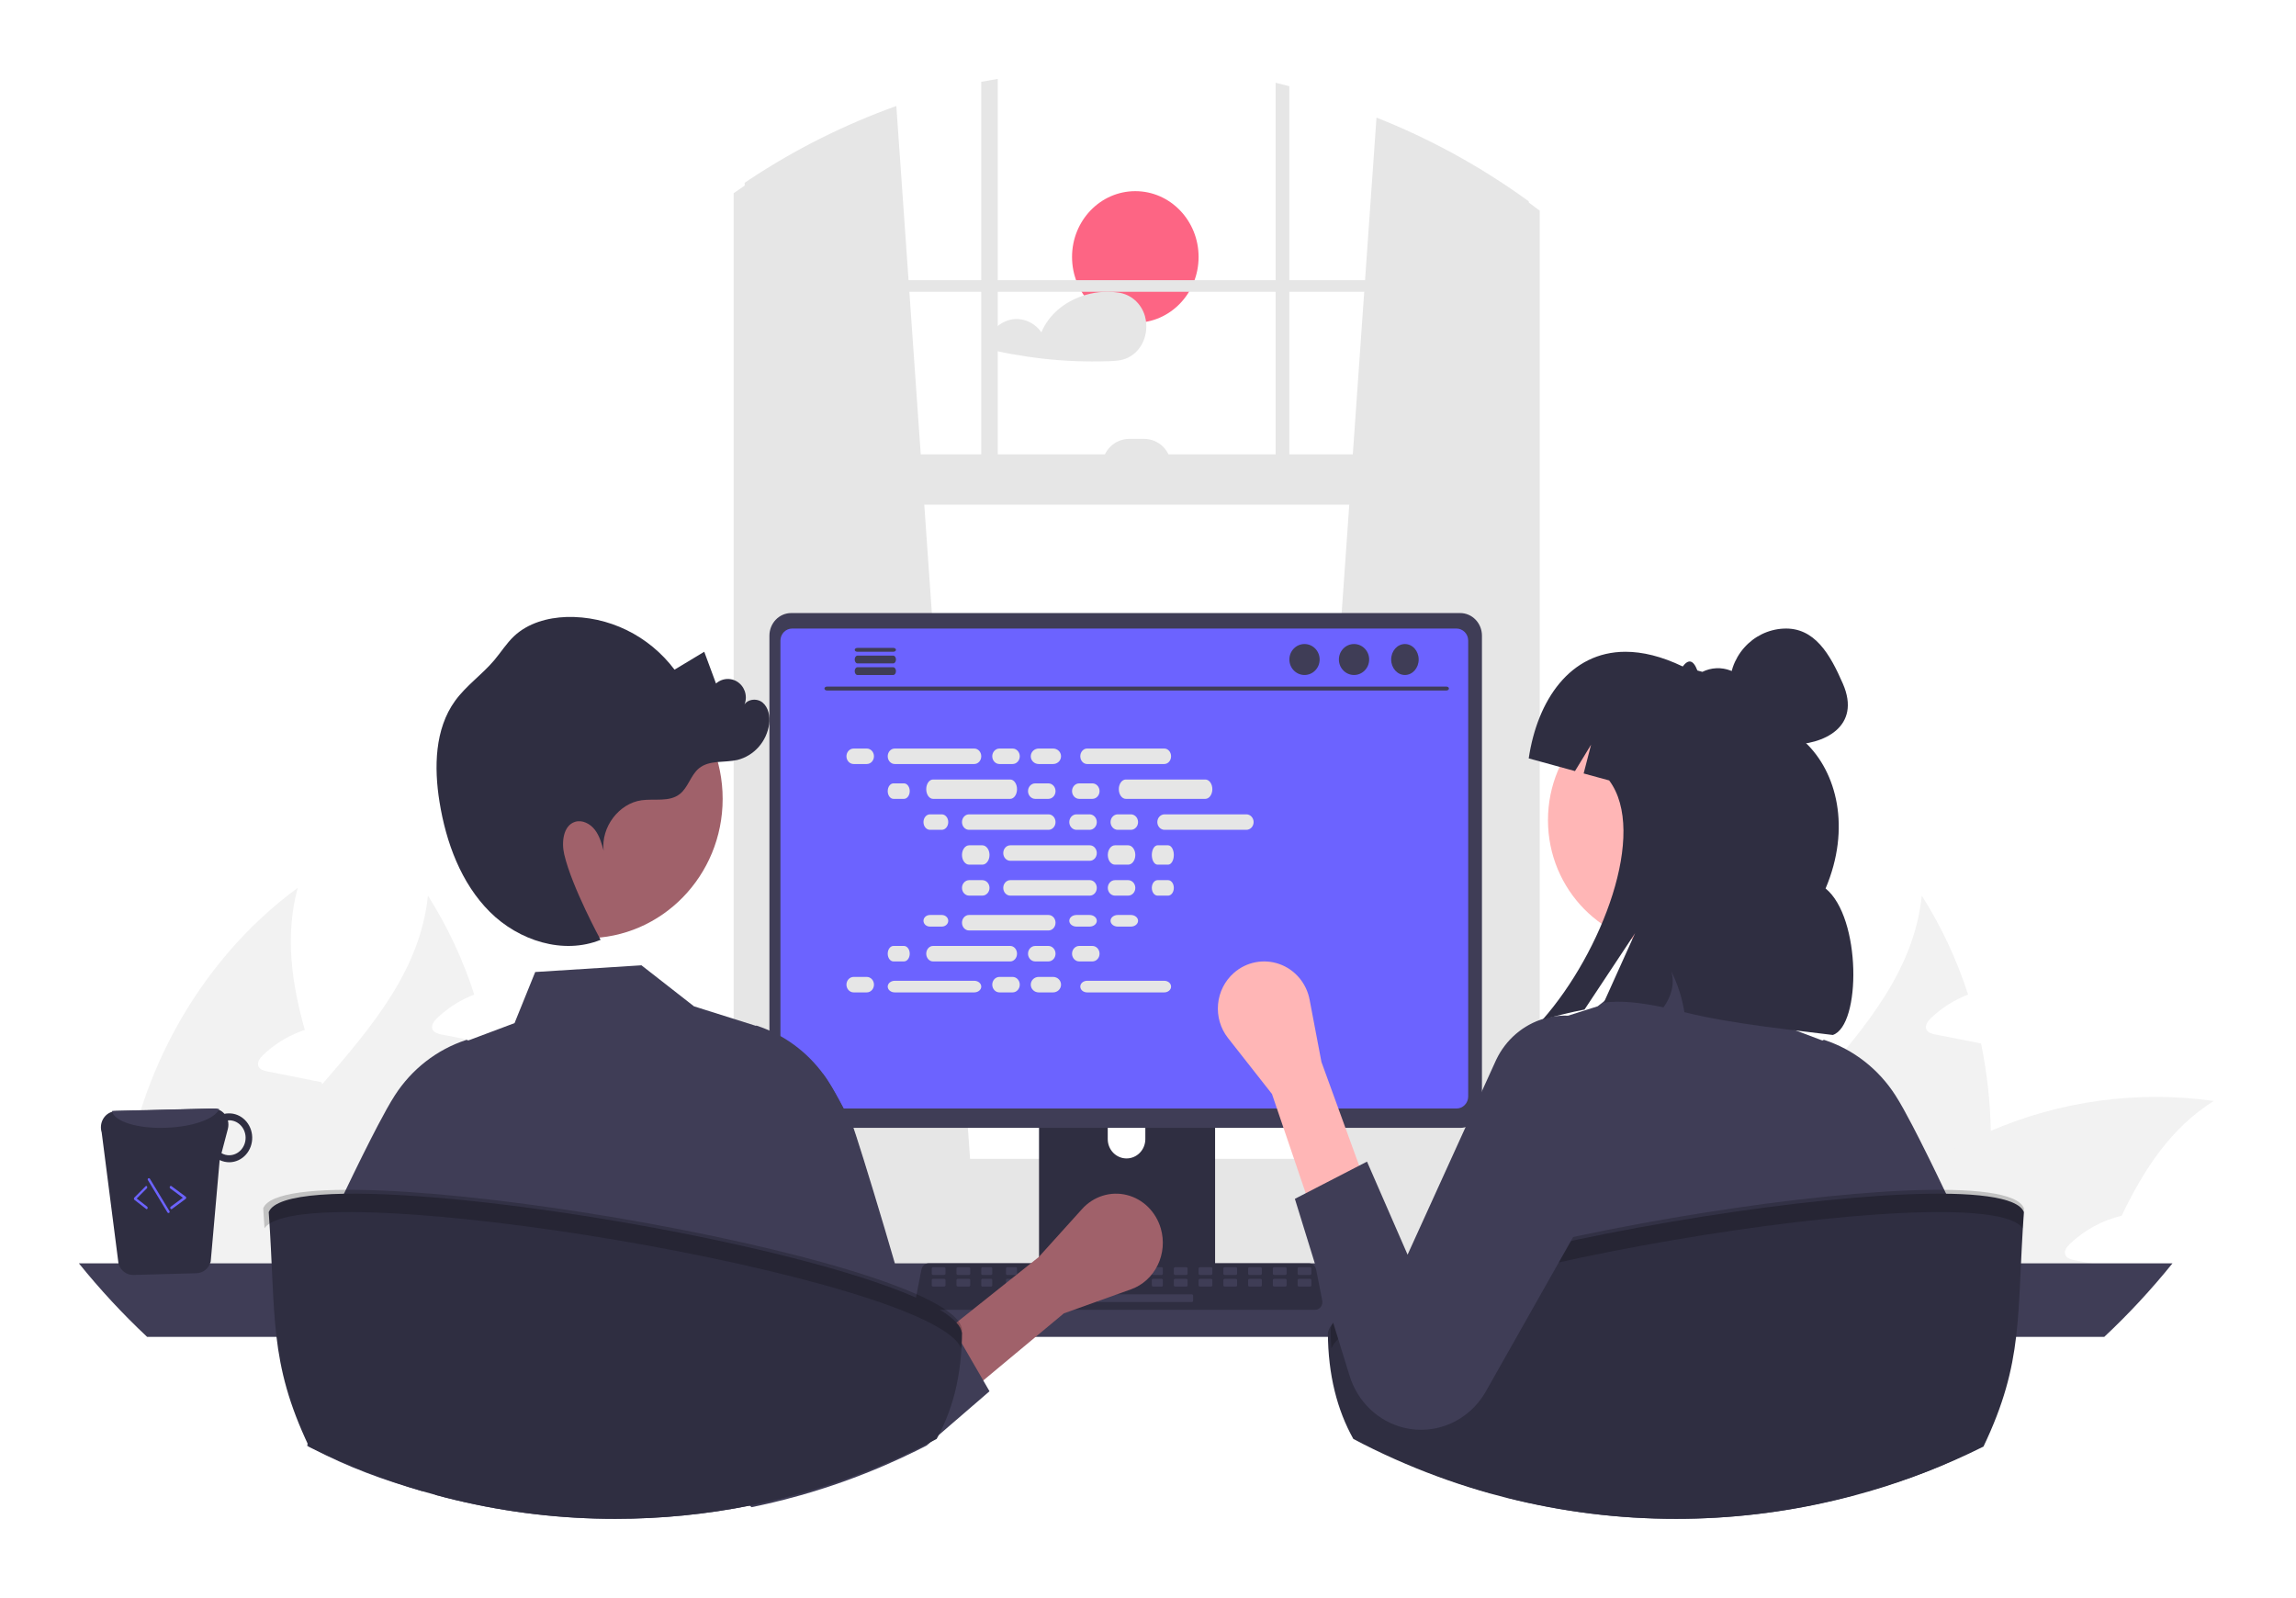 <svg width="582" height="405" viewBox="0 0 582 405" fill="none" xmlns="http://www.w3.org/2000/svg">
<g filter="url(#filter0_d_1201_441)">
<path d="M286.785 80.815C295.643 80.815 302.824 73.347 302.824 64.135C302.824 54.922 295.643 47.455 286.785 47.455C277.927 47.455 270.746 54.922 270.746 64.135C270.746 73.347 277.927 80.815 286.785 80.815Z" fill="#FD6584"/>
<path d="M289.556 81.187C289.525 80.473 289.41 79.766 289.214 79.081C288.752 77.506 287.86 76.106 286.648 75.053C285.435 74 283.954 73.34 282.388 73.154C282.353 73.151 282.319 73.151 282.284 73.154C282.238 73.14 282.191 73.129 282.144 73.122C279.123 72.735 276.057 73.065 273.174 74.085C268.742 75.636 264.852 78.762 262.978 83.228C262.22 82.147 261.221 81.275 260.068 80.688C258.914 80.101 257.642 79.817 256.359 79.859C254.707 79.974 253.129 80.618 251.839 81.703C250.55 82.789 249.612 84.264 249.155 85.927C249.107 86.13 249.122 86.344 249.198 86.538C249.274 86.731 249.406 86.895 249.576 87.005C250.068 87.443 250.651 87.753 251.279 87.911C252.635 88.211 253.99 88.486 255.358 88.734C258.02 89.219 260.694 89.613 263.381 89.915C268.839 90.527 274.331 90.745 279.817 90.566C281.643 90.502 283.408 90.438 285.081 89.596C286.298 88.969 287.337 88.021 288.097 86.846C289.167 85.179 289.68 83.19 289.556 81.187V81.187Z" fill="#E6E6E6"/>
<path d="M503.639 285.715C503.876 297.321 502.327 308.891 499.052 319.994C498.937 320.397 498.799 320.801 498.662 321.204H431.138C432.103 316.288 433.635 311.509 435.702 306.97C441.321 294.635 450.496 284.078 459.556 273.593C472.033 259.146 484.212 244.817 486.139 226.029C491.085 233.827 495.032 242.256 497.882 251.104C494.393 252.441 491.19 254.472 488.455 257.082C487.698 257.817 486.896 258.885 487.286 259.905C487.653 260.759 488.662 261.044 489.556 261.233C491.712 261.66 493.868 262.087 496.024 262.491C497.721 262.846 499.442 263.179 501.162 263.511C502.674 270.813 503.503 278.249 503.639 285.715V285.715Z" fill="#F2F2F2"/>
<path d="M560.149 278.082C549.316 284.882 542.431 295.402 536.809 307.178C531.916 308.329 527.399 310.779 523.704 314.286C522.924 315.02 522.121 316.087 522.534 317.105C522.878 317.958 523.911 318.243 524.806 318.432C526.94 318.859 529.12 319.285 531.255 319.688C531.048 320.186 530.842 320.707 530.635 321.204H459.032C462.282 316.679 465.882 312.431 469.795 308.505C470.644 307.628 471.517 306.799 472.412 305.946C481.539 297.429 492.02 290.6 503.394 285.758C521.312 278.025 540.906 275.375 560.149 278.082Z" fill="#F2F2F2"/>
<path d="M471.584 321.204H407.668C407.319 315.986 407.35 310.749 407.76 305.535C410.314 273.328 427.501 242.646 453.431 224.067C450.118 236.101 451.82 248.064 455.272 260.075C454.788 260.239 454.305 260.38 453.868 260.567C450.368 261.889 447.155 263.897 444.412 266.478C443.653 267.206 442.847 268.261 443.238 269.27C443.583 270.114 444.619 270.396 445.516 270.583C447.679 271.006 449.842 271.428 451.981 271.827C453.707 272.178 455.433 272.507 457.158 272.859C457.963 273 458.769 273.164 459.574 273.328C459.689 273.609 459.758 273.868 459.873 274.126C463.923 285.502 468.34 296.973 470.411 308.631C470.923 311.557 471.277 314.509 471.469 317.475C471.538 318.718 471.584 319.961 471.584 321.204Z" fill="#F2F2F2"/>
<path d="M124.975 285.715C125.211 297.321 123.663 308.891 120.387 319.994C120.273 320.397 120.135 320.801 119.997 321.204H52.473C53.438 316.288 54.971 311.509 57.038 306.97C62.657 294.635 71.831 284.078 80.891 273.593C93.368 259.146 105.548 244.817 107.474 226.029C112.42 233.827 116.367 242.256 119.218 251.104C115.728 252.441 112.526 254.472 109.791 257.082C109.034 257.817 108.231 258.885 108.621 259.905C108.988 260.759 109.997 261.044 110.892 261.233C113.048 261.66 115.204 262.087 117.36 262.491C119.057 262.846 120.777 263.179 122.497 263.511C124.009 270.813 124.839 278.249 124.975 285.715V285.715Z" fill="#F2F2F2"/>
<path d="M181.484 278.082C170.652 284.882 163.767 295.402 158.144 307.178C153.251 308.329 148.734 310.779 145.04 314.286C144.259 315.02 143.456 316.087 143.869 317.105C144.214 317.958 145.246 318.243 146.141 318.432C148.276 318.859 150.456 319.285 152.59 319.688C152.384 320.186 152.177 320.707 151.971 321.204H80.367C83.618 316.679 87.217 312.431 91.131 308.505C91.98 307.628 92.852 306.799 93.747 305.946C102.875 297.429 113.355 290.6 124.729 285.758C142.647 278.025 162.241 275.375 181.484 278.082V278.082Z" fill="#F2F2F2"/>
<path d="M92.222 321.204H29.696C29.354 315.986 29.384 310.749 29.786 305.535C32.284 273.328 49.097 242.646 74.464 224.067C71.223 236.101 72.888 248.064 76.264 260.075C75.792 260.239 75.319 260.38 74.891 260.567C71.467 261.889 68.324 263.897 65.641 266.478C64.898 267.206 64.11 268.261 64.493 269.27C64.83 270.114 65.843 270.396 66.721 270.583C68.837 271.006 70.953 271.428 73.046 271.827C74.734 272.178 76.422 272.507 78.11 272.859C78.898 273 79.686 273.164 80.473 273.328C80.586 273.609 80.653 273.868 80.766 274.126C84.727 285.502 89.049 296.973 91.075 308.631C91.576 311.557 91.921 314.509 92.11 317.475C92.177 318.718 92.222 319.961 92.222 321.204Z" fill="#F2F2F2"/>
<path d="M329.324 293.408L385.9 298.58L386.507 298.637V50.024C386.305 49.879 386.103 49.734 385.9 49.589C374.109 41.096 361.354 34.118 347.919 28.811L345.028 69.875L344.765 73.634L341.904 114.357L341.022 126.884L329.428 291.957L329.324 293.408Z" fill="#E6E6E6"/>
<path d="M188.973 44.515C188.569 44.781 188.165 45.047 187.76 45.325V298.637L188.973 298.523L244.943 293.39L244.839 291.934L233.243 126.288L232.361 113.717L229.501 72.853L229.237 69.081L226.205 25.868C213.129 30.552 200.632 36.81 188.973 44.515V44.515Z" fill="#E6E6E6"/>
<path d="M187.409 46.301C186.592 46.845 185.775 47.402 184.971 47.965V302.895C184.971 309.264 188.637 314.603 193.538 315.963C194.339 316.186 195.165 316.299 195.995 316.298H378.271C379.099 316.299 379.923 316.187 380.721 315.963C382.543 315.442 384.194 314.424 385.499 313.015C387.989 310.275 389.349 306.647 389.295 302.895V52.399C388.287 51.634 387.274 50.875 386.249 50.135C386.046 49.989 385.843 49.843 385.641 49.698V302.895C385.642 303.715 385.547 304.533 385.358 305.33C384.492 309.094 381.636 311.851 378.271 311.851H195.995C191.929 311.851 188.625 307.835 188.625 302.895V45.492C188.22 45.757 187.814 46.023 187.409 46.301Z" fill="#E6E6E6"/>
<path d="M387.901 70.022H186.366V72.965H387.901V70.022Z" fill="#E6E6E6"/>
<path d="M325.837 20.86C324.678 20.548 323.52 20.255 322.35 19.981V123.006H325.837V20.86Z" fill="#E6E6E6"/>
<path d="M251.917 19C250.52 19.235 249.123 19.476 247.733 19.736V123.005H251.917V19Z" fill="#E6E6E6"/>
<path d="M147.314 309.914C147.313 312.104 147.716 314.273 148.502 316.304C148.804 317.091 149.165 317.853 149.58 318.583C150.117 319.534 150.74 320.43 151.44 321.259C152.988 323.092 154.894 324.56 157.031 325.566C159.168 326.572 161.487 327.092 163.833 327.091H404.855C409.236 327.091 413.438 325.282 416.536 322.062C419.634 318.842 421.375 314.475 421.375 309.921C421.375 305.367 419.634 300.999 416.536 297.779C413.438 294.559 409.236 292.75 404.855 292.75H163.833C159.454 292.754 155.256 294.564 152.159 297.782C149.062 301 147.319 305.363 147.314 309.914V309.914Z" fill="#E6E6E6"/>
<path d="M186.365 126.93L386.507 126.93V114.175L186.365 114.175V126.93Z" fill="#E6E6E6"/>
<path d="M295.85 117.118H278.417C278.417 115.297 279.138 113.55 280.423 112.262C281.707 110.974 283.449 110.25 285.266 110.25H289.001C289.901 110.25 290.791 110.428 291.622 110.773C292.453 111.118 293.208 111.624 293.844 112.262C294.48 112.899 294.985 113.656 295.329 114.49C295.673 115.323 295.85 116.216 295.85 117.118V117.118H295.85Z" fill="#E6E6E6"/>
<path d="M19 319.242C24.343 325.87 30.122 332.1 36.296 337.884H532.393C538.566 332.1 544.345 325.87 549.688 319.242H19Z" fill="#3F3D56"/>
<path d="M262.377 257.674V323.166H307.008V257.674C307.009 257.203 306.863 256.745 306.591 256.365C306.319 255.986 305.937 255.706 305.499 255.567C305.292 255.497 305.076 255.463 304.859 255.465H264.533C264.25 255.464 263.97 255.521 263.709 255.632C263.447 255.743 263.21 255.905 263.01 256.11C262.809 256.316 262.651 256.559 262.542 256.828C262.434 257.096 262.378 257.384 262.377 257.674V257.674ZM279.795 280.178C279.807 278.887 280.314 277.653 281.206 276.744C282.098 275.836 283.303 275.326 284.559 275.326C285.815 275.326 287.02 275.836 287.912 276.744C288.805 277.653 289.312 278.887 289.324 280.178V287.777C289.317 289.071 288.812 290.311 287.92 291.224C287.027 292.137 285.819 292.65 284.559 292.65C283.3 292.65 282.092 292.137 281.199 291.224C280.306 290.311 279.801 289.071 279.795 287.777V280.178Z" fill="#2F2E41"/>
<path d="M262.377 320.223V326.785C262.378 327.125 262.504 327.451 262.727 327.692C262.95 327.933 263.253 328.07 263.569 328.073H305.817C306.133 328.071 306.436 327.935 306.66 327.693C306.883 327.452 307.008 327.126 307.008 326.785V320.223H262.377Z" fill="#3F3D56"/>
<path d="M194.036 160.119V279.178C194.038 280.696 194.618 282.15 195.649 283.223C196.68 284.296 198.079 284.899 199.537 284.901H369.151C370.609 284.899 372.008 284.296 373.039 283.223C374.071 282.15 374.651 280.696 374.652 279.178V160.119C374.648 158.603 374.067 157.15 373.036 156.079C372.005 155.008 370.608 154.405 369.151 154.403H199.537C198.08 154.405 196.683 155.008 195.652 156.079C194.621 157.151 194.04 158.603 194.036 160.119V160.119Z" fill="#3F3D56"/>
<path d="M196.826 161.378V276.951C196.827 277.758 197.14 278.531 197.697 279.102C198.253 279.672 199.007 279.993 199.794 279.995H368.196C368.983 279.993 369.738 279.672 370.294 279.102C370.85 278.531 371.164 277.758 371.165 276.951V161.378C371.165 160.571 370.852 159.796 370.296 159.224C369.739 158.652 368.984 158.33 368.196 158.328H199.794C199.007 158.33 198.252 158.652 197.695 159.224C197.139 159.796 196.826 160.571 196.826 161.378V161.378Z" fill="#6C63FF"/>
<path d="M231.408 330.287C231.578 330.516 231.795 330.7 232.041 330.826C232.288 330.953 232.558 331.017 232.831 331.016H332.376C332.648 331.016 332.917 330.95 333.162 330.825C333.408 330.699 333.624 330.517 333.796 330.29C333.967 330.064 334.09 329.8 334.154 329.517C334.218 329.233 334.222 328.938 334.166 328.653L332.621 320.797C332.557 320.477 332.419 320.179 332.22 319.93C332.021 319.681 331.766 319.49 331.48 319.373C331.273 319.286 331.053 319.241 330.83 319.242H234.37C234.147 319.241 233.927 319.286 233.72 319.373C233.434 319.49 233.18 319.681 232.981 319.93C232.781 320.179 232.643 320.477 232.579 320.797L231.034 328.653C230.979 328.938 230.984 329.233 231.049 329.515C231.114 329.798 231.236 330.062 231.408 330.287Z" fill="#2F2E41"/>
<path d="M328.269 322.185H331.075C331.263 322.185 331.416 322.042 331.416 321.866V320.542C331.416 320.366 331.263 320.223 331.075 320.223H328.269C328.081 320.223 327.929 320.366 327.929 320.542V321.866C327.929 322.042 328.081 322.185 328.269 322.185Z" fill="#3F3D56"/>
<path d="M321.993 322.185H324.799C324.987 322.185 325.139 322.042 325.139 321.866V320.542C325.139 320.366 324.987 320.223 324.799 320.223H321.993C321.805 320.223 321.653 320.366 321.653 320.542V321.866C321.653 322.042 321.805 322.185 321.993 322.185Z" fill="#3F3D56"/>
<path d="M315.717 322.185H318.523C318.711 322.185 318.863 322.042 318.863 321.866V320.542C318.863 320.366 318.711 320.223 318.523 320.223H315.717C315.529 320.223 315.376 320.366 315.376 320.542V321.866C315.376 322.042 315.529 322.185 315.717 322.185Z" fill="#3F3D56"/>
<path d="M309.441 322.185H312.247C312.435 322.185 312.587 322.042 312.587 321.866V320.542C312.587 320.366 312.435 320.223 312.247 320.223H309.441C309.253 320.223 309.1 320.366 309.1 320.542V321.866C309.1 322.042 309.253 322.185 309.441 322.185Z" fill="#3F3D56"/>
<path d="M303.164 322.185H305.97C306.158 322.185 306.311 322.042 306.311 321.866V320.542C306.311 320.366 306.158 320.223 305.97 320.223H303.164C302.976 320.223 302.824 320.366 302.824 320.542V321.866C302.824 322.042 302.976 322.185 303.164 322.185Z" fill="#3F3D56"/>
<path d="M296.888 322.185H299.694C299.882 322.185 300.035 322.042 300.035 321.866V320.542C300.035 320.366 299.882 320.223 299.694 320.223H296.888C296.7 320.223 296.548 320.366 296.548 320.542V321.866C296.548 322.042 296.7 322.185 296.888 322.185Z" fill="#3F3D56"/>
<path d="M291.241 322.185H293.486C293.636 322.185 293.758 322.042 293.758 321.866V320.542C293.758 320.366 293.636 320.223 293.486 320.223H291.241C291.091 320.223 290.969 320.366 290.969 320.542V321.866C290.969 322.042 291.091 322.185 291.241 322.185Z" fill="#3F3D56"/>
<path d="M284.965 322.185H287.21C287.36 322.185 287.482 322.042 287.482 321.866V320.542C287.482 320.366 287.36 320.223 287.21 320.223H284.965C284.815 320.223 284.693 320.366 284.693 320.542V321.866C284.693 322.042 284.815 322.185 284.965 322.185Z" fill="#3F3D56"/>
<path d="M278.689 322.185H280.934C281.084 322.185 281.206 322.042 281.206 321.866V320.542C281.206 320.366 281.084 320.223 280.934 320.223H278.689C278.538 320.223 278.417 320.366 278.417 320.542V321.866C278.417 322.042 278.538 322.185 278.689 322.185Z" fill="#3F3D56"/>
<path d="M272.413 322.185H274.657C274.808 322.185 274.93 322.042 274.93 321.866V320.542C274.93 320.366 274.808 320.223 274.657 320.223H272.413C272.262 320.223 272.14 320.366 272.14 320.542V321.866C272.14 322.042 272.262 322.185 272.413 322.185Z" fill="#3F3D56"/>
<path d="M266.136 322.185H268.381C268.532 322.185 268.654 322.042 268.654 321.866V320.542C268.654 320.366 268.532 320.223 268.381 320.223H266.136C265.986 320.223 265.864 320.366 265.864 320.542V321.866C265.864 322.042 265.986 322.185 266.136 322.185Z" fill="#3F3D56"/>
<path d="M259.86 322.185H262.105C262.255 322.185 262.377 322.042 262.377 321.866V320.542C262.377 320.366 262.255 320.223 262.105 320.223H259.86C259.71 320.223 259.588 320.366 259.588 320.542V321.866C259.588 322.042 259.71 322.185 259.86 322.185Z" fill="#3F3D56"/>
<path d="M254.281 322.185H256.526C256.677 322.185 256.798 322.042 256.798 321.866V320.542C256.798 320.366 256.677 320.223 256.526 320.223H254.281C254.131 320.223 254.009 320.366 254.009 320.542V321.866C254.009 322.042 254.131 322.185 254.281 322.185Z" fill="#3F3D56"/>
<path d="M248.005 322.185H250.25C250.4 322.185 250.522 322.042 250.522 321.866V320.542C250.522 320.366 250.4 320.223 250.25 320.223H248.005C247.855 320.223 247.733 320.366 247.733 320.542V321.866C247.733 322.042 247.855 322.185 248.005 322.185Z" fill="#3F3D56"/>
<path d="M241.797 322.185H244.603C244.791 322.185 244.943 322.042 244.943 321.866V320.542C244.943 320.366 244.791 320.223 244.603 320.223H241.797C241.609 320.223 241.457 320.366 241.457 320.542V321.866C241.457 322.042 241.609 322.185 241.797 322.185Z" fill="#3F3D56"/>
<path d="M235.521 322.185H238.327C238.515 322.185 238.667 322.042 238.667 321.866V320.542C238.667 320.366 238.515 320.223 238.327 320.223H235.521C235.333 320.223 235.18 320.366 235.18 320.542V321.866C235.18 322.042 235.333 322.185 235.521 322.185Z" fill="#3F3D56"/>
<path d="M328.269 325.129H331.075C331.263 325.129 331.416 324.986 331.416 324.81V323.486C331.416 323.31 331.263 323.167 331.075 323.167H328.269C328.081 323.167 327.929 323.31 327.929 323.486V324.81C327.929 324.986 328.081 325.129 328.269 325.129Z" fill="#3F3D56"/>
<path d="M321.993 325.129H324.799C324.987 325.129 325.139 324.986 325.139 324.81V323.486C325.139 323.31 324.987 323.167 324.799 323.167H321.993C321.805 323.167 321.653 323.31 321.653 323.486V324.81C321.653 324.986 321.805 325.129 321.993 325.129Z" fill="#3F3D56"/>
<path d="M315.717 325.129H318.523C318.711 325.129 318.863 324.986 318.863 324.81V323.486C318.863 323.31 318.711 323.167 318.523 323.167H315.717C315.529 323.167 315.376 323.31 315.376 323.486V324.81C315.376 324.986 315.529 325.129 315.717 325.129Z" fill="#3F3D56"/>
<path d="M309.441 325.129H312.247C312.435 325.129 312.587 324.986 312.587 324.81V323.486C312.587 323.31 312.435 323.167 312.247 323.167H309.441C309.253 323.167 309.1 323.31 309.1 323.486V324.81C309.1 324.986 309.253 325.129 309.441 325.129Z" fill="#3F3D56"/>
<path d="M303.164 325.129H305.97C306.158 325.129 306.311 324.986 306.311 324.81V323.486C306.311 323.31 306.158 323.167 305.97 323.167H303.164C302.976 323.167 302.824 323.31 302.824 323.486V324.81C302.824 324.986 302.976 325.129 303.164 325.129Z" fill="#3F3D56"/>
<path d="M296.888 325.129H299.694C299.882 325.129 300.035 324.986 300.035 324.81V323.486C300.035 323.31 299.882 323.167 299.694 323.167H296.888C296.7 323.167 296.548 323.31 296.548 323.486V324.81C296.548 324.986 296.7 325.129 296.888 325.129Z" fill="#3F3D56"/>
<path d="M291.241 325.129H293.486C293.636 325.129 293.758 324.986 293.758 324.81V323.486C293.758 323.31 293.636 323.167 293.486 323.167H291.241C291.091 323.167 290.969 323.31 290.969 323.486V324.81C290.969 324.986 291.091 325.129 291.241 325.129Z" fill="#3F3D56"/>
<path d="M284.965 325.129H287.21C287.36 325.129 287.482 324.986 287.482 324.81V323.486C287.482 323.31 287.36 323.167 287.21 323.167H284.965C284.815 323.167 284.693 323.31 284.693 323.486V324.81C284.693 324.986 284.815 325.129 284.965 325.129Z" fill="#3F3D56"/>
<path d="M278.689 325.129H280.934C281.084 325.129 281.206 324.986 281.206 324.81V323.486C281.206 323.31 281.084 323.167 280.934 323.167H278.689C278.538 323.167 278.417 323.31 278.417 323.486V324.81C278.417 324.986 278.538 325.129 278.689 325.129Z" fill="#3F3D56"/>
<path d="M272.413 325.129H274.657C274.808 325.129 274.93 324.986 274.93 324.81V323.486C274.93 323.31 274.808 323.167 274.657 323.167H272.413C272.262 323.167 272.14 323.31 272.14 323.486V324.81C272.14 324.986 272.262 325.129 272.413 325.129Z" fill="#3F3D56"/>
<path d="M266.136 325.129H268.381C268.532 325.129 268.654 324.986 268.654 324.81V323.486C268.654 323.31 268.532 323.167 268.381 323.167H266.136C265.986 323.167 265.864 323.31 265.864 323.486V324.81C265.864 324.986 265.986 325.129 266.136 325.129Z" fill="#3F3D56"/>
<path d="M259.86 325.129H262.105C262.255 325.129 262.377 324.986 262.377 324.81V323.486C262.377 323.31 262.255 323.167 262.105 323.167H259.86C259.71 323.167 259.588 323.31 259.588 323.486V324.81C259.588 324.986 259.71 325.129 259.86 325.129Z" fill="#3F3D56"/>
<path d="M254.281 325.129H256.526C256.677 325.129 256.798 324.986 256.798 324.81V323.486C256.798 323.31 256.677 323.167 256.526 323.167H254.281C254.131 323.167 254.009 323.31 254.009 323.486V324.81C254.009 324.986 254.131 325.129 254.281 325.129Z" fill="#3F3D56"/>
<path d="M248.005 325.129H250.25C250.4 325.129 250.522 324.986 250.522 324.81V323.486C250.522 323.31 250.4 323.167 250.25 323.167H248.005C247.855 323.167 247.733 323.31 247.733 323.486V324.81C247.733 324.986 247.855 325.129 248.005 325.129Z" fill="#3F3D56"/>
<path d="M241.797 325.129H244.603C244.791 325.129 244.943 324.986 244.943 324.81V323.486C244.943 323.31 244.791 323.167 244.603 323.167H241.797C241.609 323.167 241.457 323.31 241.457 323.486V324.81C241.457 324.986 241.609 325.129 241.797 325.129Z" fill="#3F3D56"/>
<path d="M235.521 325.129H238.327C238.515 325.129 238.667 324.986 238.667 324.81V323.486C238.667 323.31 238.515 323.167 238.327 323.167H235.521C235.333 323.167 235.18 323.31 235.18 323.486V324.81C235.18 324.986 235.333 325.129 235.521 325.129Z" fill="#3F3D56"/>
<path d="M277.32 329.054H301.131C301.296 329.054 301.429 328.911 301.429 328.734V327.411C301.429 327.234 301.296 327.091 301.131 327.091H277.32C277.155 327.091 277.022 327.234 277.022 327.411V328.734C277.022 328.911 277.155 329.054 277.32 329.054Z" fill="#3F3D56"/>
<path d="M208.595 174.027H365.672C365.836 174.024 365.991 173.971 366.105 173.879C366.22 173.787 366.283 173.664 366.283 173.536C366.283 173.408 366.22 173.285 366.105 173.193C365.991 173.101 365.836 173.048 365.672 173.045H208.595C208.431 173.048 208.276 173.101 208.162 173.193C208.048 173.285 207.984 173.408 207.984 173.536C207.984 173.664 208.048 173.787 208.162 173.879C208.276 173.971 208.431 174.024 208.595 174.027V174.027Z" fill="#3F3D56"/>
<path d="M355.126 170.102C357.051 170.102 358.613 168.345 358.613 166.177C358.613 164.01 357.051 162.252 355.126 162.252C353.2 162.252 351.639 164.01 351.639 166.177C351.639 168.345 353.2 170.102 355.126 170.102Z" fill="#3F3D56"/>
<path d="M342.225 170.102C344.343 170.102 346.06 168.345 346.06 166.177C346.06 164.01 344.343 162.252 342.225 162.252C340.106 162.252 338.389 164.01 338.389 166.177C338.389 168.345 340.106 170.102 342.225 170.102Z" fill="#3F3D56"/>
<path d="M329.672 170.102C331.79 170.102 333.508 168.345 333.508 166.177C333.508 164.01 331.79 162.252 329.672 162.252C327.554 162.252 325.837 164.01 325.837 166.177C325.837 168.345 327.554 170.102 329.672 170.102Z" fill="#3F3D56"/>
<path d="M215.654 163.727C215.654 163.791 215.671 163.854 215.705 163.913C215.739 163.972 215.789 164.026 215.852 164.071C215.915 164.116 215.991 164.153 216.073 164.177C216.156 164.202 216.245 164.215 216.334 164.215H225.441C225.621 164.212 225.793 164.159 225.919 164.067C226.044 163.976 226.115 163.853 226.115 163.724C226.115 163.596 226.044 163.473 225.919 163.382C225.793 163.29 225.621 163.237 225.441 163.234H216.334C216.153 163.235 215.979 163.288 215.852 163.38C215.724 163.473 215.653 163.597 215.654 163.727V163.727Z" fill="#3F3D56"/>
<path d="M215.654 166.182C215.654 166.31 215.671 166.436 215.705 166.554C215.739 166.673 215.789 166.78 215.852 166.871C215.915 166.961 215.99 167.034 216.073 167.083C216.156 167.132 216.245 167.158 216.334 167.159H225.441C225.621 167.153 225.792 167.047 225.918 166.864C226.044 166.68 226.115 166.434 226.115 166.177C226.115 165.921 226.044 165.675 225.918 165.491C225.792 165.308 225.621 165.202 225.441 165.196H216.334C216.153 165.199 215.979 165.305 215.852 165.489C215.724 165.674 215.653 165.923 215.654 166.182V166.182Z" fill="#3F3D56"/>
<path d="M215.654 169.116C215.653 169.375 215.724 169.624 215.852 169.809C215.979 169.993 216.153 170.099 216.334 170.102H225.441C225.621 170.096 225.793 169.99 225.919 169.807C226.044 169.623 226.115 169.377 226.115 169.121C226.115 168.865 226.044 168.618 225.919 168.435C225.793 168.252 225.621 168.146 225.441 168.14H216.334C216.245 168.14 216.156 168.166 216.073 168.215C215.991 168.265 215.915 168.337 215.852 168.428C215.789 168.518 215.739 168.626 215.705 168.744C215.671 168.862 215.654 168.989 215.654 169.116V169.116Z" fill="#3F3D56"/>
<path d="M218.711 188.745H215.387C214.379 188.745 213.562 189.623 213.562 190.707C213.562 191.791 214.379 192.669 215.387 192.669H218.711C219.719 192.669 220.536 191.791 220.536 190.707C220.536 189.623 219.719 188.745 218.711 188.745Z" fill="#E6E6E6"/>
<path d="M255.671 188.745H252.347C251.339 188.745 250.522 189.623 250.522 190.707C250.522 191.791 251.339 192.669 252.347 192.669H255.671C256.679 192.669 257.496 191.791 257.496 190.707C257.496 189.623 256.679 188.745 255.671 188.745Z" fill="#E6E6E6"/>
<path d="M265.949 188.745H262.293C261.184 188.745 260.285 189.623 260.285 190.707C260.285 191.791 261.184 192.669 262.293 192.669H265.949C267.058 192.669 267.956 191.791 267.956 190.707C267.956 189.623 267.058 188.745 265.949 188.745Z" fill="#E6E6E6"/>
<path d="M245.953 188.745H225.803C224.82 188.745 224.023 189.623 224.023 190.707C224.023 191.791 224.82 192.669 225.803 192.669H245.953C246.936 192.669 247.733 191.791 247.733 190.707C247.733 189.623 246.936 188.745 245.953 188.745Z" fill="#E6E6E6"/>
<path d="M294.123 188.745H274.565C273.611 188.745 272.838 189.623 272.838 190.707C272.838 191.791 273.611 192.669 274.565 192.669H294.123C295.077 192.669 295.85 191.791 295.85 190.707C295.85 189.623 295.077 188.745 294.123 188.745Z" fill="#E6E6E6"/>
<path d="M228.142 197.575H225.483C224.676 197.575 224.023 198.454 224.023 199.538C224.023 200.621 224.676 201.5 225.483 201.5H228.142C228.948 201.5 229.602 200.621 229.602 199.538C229.602 198.454 228.948 197.575 228.142 197.575Z" fill="#E6E6E6"/>
<path d="M264.737 197.575H261.413C260.405 197.575 259.588 198.454 259.588 199.538C259.588 200.621 260.405 201.5 261.413 201.5H264.737C265.745 201.5 266.562 200.621 266.562 199.538C266.562 198.454 265.745 197.575 264.737 197.575Z" fill="#E6E6E6"/>
<path d="M275.894 197.575H272.57C271.563 197.575 270.746 198.454 270.746 199.538C270.746 200.621 271.563 201.5 272.57 201.5H275.894C276.902 201.5 277.719 200.621 277.719 199.538C277.719 198.454 276.902 197.575 275.894 197.575Z" fill="#E6E6E6"/>
<path d="M255.071 196.594H235.513C234.559 196.594 233.786 197.692 233.786 199.047C233.786 200.402 234.559 201.5 235.513 201.5H255.071C256.025 201.5 256.799 200.402 256.799 199.047C256.799 197.692 256.025 196.594 255.071 196.594Z" fill="#E6E6E6"/>
<path d="M304.531 196.594H284.381C283.398 196.594 282.601 197.692 282.601 199.047C282.601 200.402 283.398 201.5 284.381 201.5H304.531C305.514 201.5 306.311 200.402 306.311 199.047C306.311 197.692 305.514 196.594 304.531 196.594Z" fill="#E6E6E6"/>
<path d="M237.722 205.425H234.731C233.824 205.425 233.088 206.303 233.088 207.387C233.088 208.471 233.824 209.35 234.731 209.35H237.722C238.629 209.35 239.365 208.471 239.365 207.387C239.365 206.303 238.629 205.425 237.722 205.425Z" fill="#E6E6E6"/>
<path d="M275.197 205.425H271.873C270.865 205.425 270.048 206.303 270.048 207.387C270.048 208.471 270.865 209.35 271.873 209.35H275.197C276.205 209.35 277.022 208.471 277.022 207.387C277.022 206.303 276.205 205.425 275.197 205.425Z" fill="#E6E6E6"/>
<path d="M285.657 205.425H282.333C281.326 205.425 280.509 206.303 280.509 207.387C280.509 208.471 281.326 209.35 282.333 209.35H285.657C286.665 209.35 287.482 208.471 287.482 207.387C287.482 206.303 286.665 205.425 285.657 205.425Z" fill="#E6E6E6"/>
<path d="M264.782 205.425H244.631C243.648 205.425 242.851 206.303 242.851 207.387C242.851 208.471 243.648 209.35 244.631 209.35H264.782C265.765 209.35 266.561 208.471 266.561 207.387C266.561 206.303 265.765 205.425 264.782 205.425Z" fill="#E6E6E6"/>
<path d="M314.939 205.425H294.196C293.184 205.425 292.364 206.303 292.364 207.387C292.364 208.471 293.184 209.35 294.196 209.35H314.939C315.951 209.35 316.771 208.471 316.771 207.387C316.771 206.303 315.951 205.425 314.939 205.425Z" fill="#E6E6E6"/>
<path d="M248 213.274H244.676C243.668 213.274 242.851 214.373 242.851 215.727C242.851 217.082 243.668 218.18 244.676 218.18H248C249.008 218.18 249.825 217.082 249.825 215.727C249.825 214.373 249.008 213.274 248 213.274Z" fill="#E6E6E6"/>
<path d="M284.96 213.274H281.636C280.628 213.274 279.811 214.373 279.811 215.727C279.811 217.082 280.628 218.18 281.636 218.18H284.96C285.968 218.18 286.785 217.082 286.785 215.727C286.785 214.373 285.968 213.274 284.96 213.274Z" fill="#E6E6E6"/>
<path d="M295.088 213.274H292.429C291.623 213.274 290.969 214.373 290.969 215.727C290.969 217.082 291.623 218.18 292.429 218.18H295.088C295.894 218.18 296.548 217.082 296.548 215.727C296.548 214.373 295.894 213.274 295.088 213.274Z" fill="#E6E6E6"/>
<path d="M275.242 213.274H255.092C254.109 213.274 253.312 214.153 253.312 215.237C253.312 216.321 254.109 217.199 255.092 217.199H275.242C276.225 217.199 277.022 216.321 277.022 215.237C277.022 214.153 276.225 213.274 275.242 213.274Z" fill="#E6E6E6"/>
<path d="M255.671 246.635H252.347C251.339 246.635 250.522 247.513 250.522 248.597C250.522 249.681 251.339 250.559 252.347 250.559H255.671C256.679 250.559 257.496 249.681 257.496 248.597C257.496 247.513 256.679 246.635 255.671 246.635Z" fill="#E6E6E6"/>
<path d="M265.949 246.635H262.293C261.184 246.635 260.285 247.513 260.285 248.597C260.285 249.681 261.184 250.559 262.293 250.559H265.949C267.058 250.559 267.956 249.681 267.956 248.597C267.956 247.513 267.058 246.635 265.949 246.635Z" fill="#E6E6E6"/>
<path d="M294.123 247.615H274.565C273.611 247.615 272.838 248.274 272.838 249.087C272.838 249.9 273.611 250.559 274.565 250.559H294.123C295.077 250.559 295.85 249.9 295.85 249.087C295.85 248.274 295.077 247.615 294.123 247.615Z" fill="#E6E6E6"/>
<path d="M218.711 246.635H215.387C214.379 246.635 213.562 247.513 213.562 248.597C213.562 249.681 214.379 250.559 215.387 250.559H218.711C219.719 250.559 220.536 249.681 220.536 248.597C220.536 247.513 219.719 246.635 218.711 246.635Z" fill="#E6E6E6"/>
<path d="M245.953 247.615H225.803C224.82 247.615 224.023 248.274 224.023 249.087C224.023 249.9 224.82 250.559 225.803 250.559H245.953C246.936 250.559 247.733 249.9 247.733 249.087C247.733 248.274 246.936 247.615 245.953 247.615Z" fill="#E6E6E6"/>
<path d="M228.142 238.785H225.483C224.676 238.785 224.023 239.664 224.023 240.748C224.023 241.831 224.676 242.71 225.483 242.71H228.142C228.948 242.71 229.602 241.831 229.602 240.748C229.602 239.664 228.948 238.785 228.142 238.785Z" fill="#E6E6E6"/>
<path d="M264.737 238.785H261.413C260.405 238.785 259.588 239.664 259.588 240.748C259.588 241.831 260.405 242.71 261.413 242.71H264.737C265.745 242.71 266.562 241.831 266.562 240.748C266.562 239.664 265.745 238.785 264.737 238.785Z" fill="#E6E6E6"/>
<path d="M275.894 238.785H272.57C271.563 238.785 270.746 239.664 270.746 240.748C270.746 241.831 271.563 242.71 272.57 242.71H275.894C276.902 242.71 277.719 241.831 277.719 240.748C277.719 239.664 276.902 238.785 275.894 238.785Z" fill="#E6E6E6"/>
<path d="M255.071 238.785H235.513C234.559 238.785 233.786 239.664 233.786 240.748C233.786 241.831 234.559 242.71 235.513 242.71H255.071C256.025 242.71 256.799 241.831 256.799 240.748C256.799 239.664 256.025 238.785 255.071 238.785Z" fill="#E6E6E6"/>
<path d="M237.722 230.936H234.731C233.824 230.936 233.088 231.594 233.088 232.407C233.088 233.22 233.824 233.879 234.731 233.879H237.722C238.629 233.879 239.365 233.22 239.365 232.407C239.365 231.594 238.629 230.936 237.722 230.936Z" fill="#E6E6E6"/>
<path d="M275.197 230.936H271.873C270.865 230.936 270.048 231.594 270.048 232.407C270.048 233.22 270.865 233.879 271.873 233.879H275.197C276.205 233.879 277.022 233.22 277.022 232.407C277.022 231.594 276.205 230.936 275.197 230.936Z" fill="#E6E6E6"/>
<path d="M285.657 230.936H282.333C281.326 230.936 280.509 231.594 280.509 232.407C280.509 233.22 281.326 233.879 282.333 233.879H285.657C286.665 233.879 287.482 233.22 287.482 232.407C287.482 231.594 286.665 230.936 285.657 230.936Z" fill="#E6E6E6"/>
<path d="M264.782 230.936H244.631C243.648 230.936 242.851 231.814 242.851 232.898C242.851 233.982 243.648 234.86 244.631 234.86H264.782C265.765 234.86 266.561 233.982 266.561 232.898C266.561 231.814 265.765 230.936 264.782 230.936Z" fill="#E6E6E6"/>
<path d="M248 222.105H244.676C243.668 222.105 242.851 222.984 242.851 224.067C242.851 225.151 243.668 226.03 244.676 226.03H248C249.008 226.03 249.825 225.151 249.825 224.067C249.825 222.984 249.008 222.105 248 222.105Z" fill="#E6E6E6"/>
<path d="M284.96 222.105H281.636C280.628 222.105 279.811 222.984 279.811 224.067C279.811 225.151 280.628 226.03 281.636 226.03H284.96C285.968 226.03 286.785 225.151 286.785 224.067C286.785 222.984 285.968 222.105 284.96 222.105Z" fill="#E6E6E6"/>
<path d="M295.088 222.105H292.429C291.623 222.105 290.969 222.984 290.969 224.067C290.969 225.151 291.623 226.03 292.429 226.03H295.088C295.894 226.03 296.548 225.151 296.548 224.067C296.548 222.984 295.894 222.105 295.088 222.105Z" fill="#E6E6E6"/>
<path d="M275.242 222.105H255.092C254.109 222.105 253.312 222.984 253.312 224.067C253.312 225.151 254.109 226.03 255.092 226.03H275.242C276.225 226.03 277.022 225.151 277.022 224.067C277.022 222.984 276.225 222.105 275.242 222.105Z" fill="#E6E6E6"/>
<path d="M234.483 364.83C234.348 364.9 234.212 364.969 234.077 365.033C233.22 365.469 232.358 365.899 231.489 366.322C228.889 367.593 226.256 368.801 223.591 369.945C216.577 372.956 209.38 375.496 202.046 377.551C200.814 369.667 199.618 351.072 198.473 337.397C198.257 334.824 198.041 332.427 197.826 330.309C197.621 327.529 197.232 324.766 196.661 322.039C196.605 321.826 196.525 321.62 196.421 321.426C196.538 322.52 196.661 325.782 196.778 330.309C196.84 332.427 196.895 334.824 196.957 337.397C197.247 350.56 197.548 368.472 197.85 378.67C196.994 378.885 196.131 379.1 195.269 379.302C194.727 379.435 194.178 379.562 193.63 379.682C192.965 379.834 192.299 379.985 191.634 380.124C190.938 380.276 190.242 380.422 189.545 380.561C178.169 382.854 166.601 384.006 155.007 384C154.237 384 153.473 383.994 152.703 383.987C152.469 383.987 152.235 383.981 151.995 383.975C151.317 383.962 150.615 383.949 149.9 383.931C136.199 383.542 122.587 381.528 109.336 377.93L109.872 337.397L109.965 330.309L110.002 327.622C109.697 328.487 109.514 329.392 109.46 330.309C109.244 332.035 109.022 334.482 108.8 337.397C107.956 348.626 107.088 366.74 106.188 377.045C95.536 373.935 87.749 371.096 78.014 366.101C77.638 365.911 77.256 365.715 76.881 365.519C76.948 365.033 77.022 364.546 77.09 364.046C78.193 356.181 76.893 345.945 78.113 337.397C79.043 330.802 80.004 324.467 80.972 319.093C82.142 312.625 83.331 307.542 84.508 305.07C85.863 302.218 87.219 299.411 88.531 296.724C89.098 295.567 89.654 294.431 90.201 293.316C90.496 292.716 90.792 292.121 91.082 291.54C92.4 288.891 93.644 286.444 94.784 284.275C95.585 282.751 96.325 281.373 97.002 280.165C97.797 278.743 98.499 277.567 99.078 276.675C103.356 270.021 109.721 265.067 117.118 262.633L117.302 262.583L117.481 262.658L117.684 262.753L129.427 258.346L134.67 245.392L161.599 243.691L165.949 247.086L168.173 248.825L170.545 250.677L174.907 254.085L176.145 254.477L177.987 255.059L190.587 259.029L190.716 258.972L190.901 259.023C197.632 261.234 203.524 265.544 207.757 271.352C208.176 271.908 208.564 272.484 208.94 273.065C209.963 274.621 211.343 277.08 212.969 280.165C213.641 281.436 214.349 282.815 215.095 284.275C215.544 285.154 219.426 297.584 223.202 310.28C226.733 322.166 230.17 334.286 230.62 337.397C230.7 337.972 230.787 338.554 230.867 339.129C231.378 342.727 231.883 346.349 232.37 349.884C233.091 355.125 233.793 360.183 234.465 364.704C234.471 364.748 234.477 364.786 234.483 364.83Z" fill="#3F3D56"/>
<path opacity="0.2" d="M205.891 319.242L200.707 297.656L196.129 316.282L205.891 319.242Z" fill="black"/>
<path d="M29.055 319.408C29.321 320.23 29.826 320.942 30.497 321.441C31.169 321.94 31.972 322.2 32.791 322.185L48.801 321.748C49.626 321.731 50.424 321.431 51.076 320.892C51.727 320.354 52.197 319.606 52.415 318.761L54.68 293.056C55.484 293.442 56.359 293.633 57.242 293.614C58.789 293.573 60.259 292.881 61.326 291.69C62.393 290.5 62.971 288.908 62.932 287.265C62.893 285.623 62.241 284.064 61.118 282.932C59.996 281.799 58.496 281.186 56.949 281.228C56.596 281.226 56.244 281.265 55.899 281.343C55.524 280.913 55.068 280.57 54.561 280.338C54.054 280.106 53.506 279.989 52.954 279.995L28.328 280.67C28.123 280.678 27.92 280.704 27.72 280.75C27.18 280.856 26.668 281.085 26.218 281.419C25.768 281.754 25.391 282.187 25.112 282.689C24.833 283.191 24.659 283.751 24.6 284.33C24.542 284.91 24.602 285.496 24.775 286.049L29.055 319.408ZM55.145 291.31L56.757 285.185C56.941 284.477 56.945 283.731 56.769 283.021C56.848 283.021 56.917 282.981 56.995 282.981C58.1 282.957 59.17 283.399 59.968 284.21C60.767 285.021 61.23 286.135 61.256 287.308C61.282 288.481 60.869 289.616 60.106 290.466C59.344 291.316 58.296 291.811 57.19 291.841C56.476 291.865 55.769 291.681 55.145 291.31V291.31Z" fill="#2F2E41"/>
<path d="M27.368 280.63C27.91 283.308 33.998 285.191 41.32 284.864C48.052 284.595 53.557 282.551 54.565 280.128C54.192 280.033 53.804 279.988 53.415 279.995L27.995 280.563C27.784 280.57 27.575 280.592 27.368 280.63V280.63Z" fill="#3F3D56"/>
<path d="M42.523 305.495C42.555 305.486 42.585 305.47 42.613 305.45L46.061 302.897C46.103 302.866 46.137 302.824 46.161 302.775C46.184 302.725 46.197 302.67 46.197 302.613C46.197 302.557 46.184 302.502 46.161 302.452C46.137 302.403 46.103 302.361 46.061 302.33L42.477 299.674C42.445 299.65 42.408 299.633 42.369 299.624C42.33 299.616 42.291 299.616 42.252 299.625C42.213 299.634 42.177 299.652 42.144 299.677C42.111 299.702 42.083 299.734 42.062 299.771C42.04 299.809 42.025 299.85 42.018 299.894C42.011 299.938 42.011 299.983 42.019 300.027C42.027 300.07 42.043 300.112 42.065 300.149C42.088 300.185 42.116 300.217 42.149 300.241L45.35 302.613L42.285 304.883C42.226 304.927 42.182 304.993 42.162 305.07C42.142 305.147 42.146 305.229 42.175 305.303C42.203 305.376 42.254 305.436 42.318 305.471C42.381 305.506 42.454 305.515 42.523 305.495H42.523Z" fill="#6C63FF"/>
<path d="M36.245 305.495C36.293 305.478 36.337 305.443 36.37 305.392C36.403 305.342 36.425 305.279 36.431 305.212C36.438 305.145 36.43 305.077 36.408 305.017C36.386 304.956 36.351 304.906 36.308 304.872L33.654 302.811L36.219 300.229C36.246 300.202 36.268 300.169 36.285 300.131C36.302 300.093 36.313 300.05 36.318 300.006C36.322 299.962 36.321 299.917 36.313 299.874C36.305 299.831 36.29 299.791 36.271 299.755C36.251 299.719 36.227 299.689 36.199 299.666C36.17 299.643 36.139 299.628 36.107 299.622C36.074 299.615 36.041 299.618 36.009 299.628C35.977 299.639 35.947 299.658 35.921 299.685L33.048 302.575C33.015 302.609 32.988 302.653 32.971 302.704C32.953 302.755 32.945 302.811 32.947 302.868C32.95 302.924 32.963 302.978 32.985 303.026C33.007 303.074 33.037 303.114 33.073 303.141L36.059 305.46C36.115 305.504 36.182 305.516 36.245 305.495V305.495Z" fill="#6C63FF"/>
<path d="M41.783 306.477C41.812 306.47 41.84 306.458 41.866 306.442C41.901 306.421 41.93 306.393 41.954 306.361C41.978 306.328 41.995 306.291 42.004 306.252C42.014 306.213 42.015 306.173 42.009 306.133C42.003 306.093 41.989 306.055 41.968 306.02L36.998 297.802C36.956 297.733 36.889 297.683 36.81 297.664C36.732 297.645 36.649 297.658 36.58 297.701C36.511 297.743 36.462 297.811 36.443 297.889C36.423 297.968 36.436 298.051 36.478 298.121L41.448 306.339C41.482 306.395 41.532 306.439 41.593 306.464C41.653 306.488 41.72 306.493 41.783 306.477V306.477Z" fill="#6C63FF"/>
<path d="M501.571 365.519C501.196 365.715 500.816 365.911 500.442 366.101C490.751 371.096 482.998 373.935 472.393 377.045C471.497 366.74 470.632 348.626 469.792 337.397C469.571 334.482 469.351 332.035 469.136 330.309C469.082 329.392 468.9 328.487 468.596 327.622L468.633 330.309L468.725 337.397L469.258 377.93C456.066 381.528 442.515 383.542 428.874 383.93C428.163 383.949 427.464 383.962 426.789 383.975C426.55 383.981 426.317 383.987 426.084 383.987C425.317 383.994 424.556 384 423.79 384C409.415 384.011 395.092 382.221 381.136 378.67C381.437 368.472 381.737 350.56 382.026 337.397C382.087 334.824 382.142 332.427 382.203 330.309C382.32 325.782 382.443 322.52 382.559 321.426C382.456 321.62 382.376 321.826 382.32 322.039C381.752 324.766 381.365 327.529 381.161 330.309C380.946 332.427 380.731 334.824 380.517 337.397C379.376 351.072 378.186 369.667 376.959 377.551C369.657 375.496 362.493 372.956 355.51 369.945C351.83 368.364 348.215 366.659 344.665 364.83C345.34 360.278 346.045 355.176 346.769 349.884C347.334 345.78 347.916 341.563 348.511 337.397C349.431 330.961 380.688 261.457 388.055 259.023L388.239 258.972L388.368 259.029L400.911 255.059L402.745 254.477L403.978 254.085L408.321 250.677L410.682 248.825L412.896 247.086L417.227 243.691L444.037 245.392L449.257 258.346L460.947 262.753L461.15 262.658L461.328 262.583L461.512 262.633C468.876 265.067 475.212 270.021 479.471 276.675C480.048 277.567 480.747 278.743 481.538 280.165C482.213 281.373 482.949 282.751 483.746 284.275C484.881 286.444 486.12 288.891 487.432 291.54C487.721 292.121 488.015 292.716 488.31 293.316C488.856 294.429 489.41 295.565 489.972 296.724C491.278 299.411 492.628 302.218 493.977 305.07C495.149 307.542 496.332 312.625 497.498 319.093C498.461 324.467 499.418 330.802 500.344 337.397C501.558 345.945 500.264 356.181 501.362 364.046C501.43 364.546 501.503 365.033 501.571 365.519Z" fill="#3F3D56"/>
<path d="M422.769 238.785C440.101 238.785 454.15 224.508 454.15 206.897C454.15 189.285 440.101 175.008 422.769 175.008C405.438 175.008 391.388 189.285 391.388 206.897C391.388 224.508 405.438 238.785 422.769 238.785Z" fill="#FFB6B6"/>
<path opacity="0.2" d="M372.56 319.242L377.744 297.656L382.323 316.282L372.56 319.242Z" fill="black"/>
<path d="M512.031 306.258C510.161 332.5 512.099 344.055 501.777 365.691C492.385 370.373 482.603 374.194 472.546 377.107C471.5 377.408 470.452 377.7 469.402 377.985C456.173 381.55 442.582 383.546 428.902 383.931C428.189 383.95 427.488 383.962 426.811 383.975C426.571 383.981 426.337 383.987 426.104 383.987C425.335 383.994 424.572 384 423.803 384C409.387 384.011 395.023 382.237 381.027 378.718C379.624 378.367 378.228 377.997 376.838 377.609C369.515 375.572 362.33 373.054 355.327 370.071C351.636 368.504 348.011 366.815 344.451 365.002C343.646 364.588 342.84 364.174 342.046 363.748C337.968 356.442 335.649 347.557 335.6 336.88C338.423 318.483 505.793 290.393 512.031 306.258Z" fill="#2F2E41"/>
<path opacity="0.2" d="M511.705 310.33C511.801 308.705 511.907 307.026 512.031 305.278C505.818 289.41 339.109 317.505 336.297 335.906C336.305 337.593 336.375 339.23 336.494 340.828C343.304 322.667 501.68 295.964 511.705 310.33Z" fill="black"/>
<path d="M331.685 306.486L345.363 299.523L333.965 268.189L330.961 252.387C330.571 250.334 329.658 248.421 328.314 246.84C326.971 245.259 325.243 244.064 323.304 243.376C321.364 242.687 319.282 242.529 317.264 242.917C315.245 243.305 313.363 244.225 311.803 245.586V245.586C309.493 247.602 308.042 250.454 307.757 253.539C307.472 256.625 308.376 259.702 310.277 262.121L321.427 276.313L331.685 306.486Z" fill="#FFB6B6"/>
<path d="M345.516 293.452L327.231 302.889L341.107 347.769C342.104 350.991 343.89 353.894 346.293 356.194C348.696 358.495 351.633 360.115 354.822 360.899C358.753 361.865 362.88 361.514 366.604 359.896C370.329 358.278 373.458 355.478 375.537 351.901L412.331 286.799C414.939 282.313 415.744 276.952 414.574 271.862C413.404 266.772 410.353 262.355 406.071 259.556V259.556C403.768 258.051 401.184 257.063 398.487 256.656C395.79 256.25 393.04 256.434 390.417 257.198C387.793 257.961 385.355 259.286 383.26 261.086C381.165 262.886 379.461 265.122 378.259 267.647L355.801 317.044L345.516 293.452Z" fill="#3F3D56"/>
<path d="M147.662 236.823C166.727 236.823 182.181 221.008 182.181 201.5C182.181 181.992 166.727 166.178 147.662 166.178C128.598 166.178 113.143 181.992 113.143 201.5C113.143 221.008 128.598 236.823 147.662 236.823Z" fill="#A0616A"/>
<path d="M114.342 176.677C117.152 172.786 121.192 170.02 124.281 166.359C125.977 164.35 127.384 162.075 129.29 160.276C132.831 156.935 137.783 155.566 142.589 155.396C147.855 155.257 153.079 156.394 157.838 158.714C162.597 161.034 166.758 164.472 169.983 168.751C172.495 167.238 175.006 165.725 177.518 164.213C178.51 166.896 179.503 169.579 180.495 172.262C181.309 171.534 182.348 171.127 183.427 171.111C184.506 171.096 185.555 171.473 186.389 172.177C187.223 172.88 187.788 173.864 187.983 174.954C188.178 176.044 187.991 177.17 187.455 178.132C188.053 176.235 190.792 175.832 192.301 177.086C193.811 178.339 194.216 180.569 193.969 182.547C193.66 184.717 192.726 186.743 191.287 188.363C189.849 189.984 187.971 191.126 185.896 191.641C182.618 192.391 178.804 191.603 176.18 193.757C174.077 195.483 173.442 198.626 171.296 200.296C168.651 202.353 164.913 201.401 161.625 201.856C155.873 202.651 151.319 208.694 152.01 214.614C151.49 212.746 150.943 210.824 149.762 209.307C148.58 207.79 146.591 206.763 144.779 207.321C141.785 208.243 141.295 212.436 142.021 215.56C143.946 223.844 151.24 237.234 151.24 237.234C141.768 241.072 130.484 237.443 123.176 230.16C115.868 222.877 112.062 212.564 110.404 202.245C108.998 193.493 109.197 183.8 114.342 176.677Z" fill="#2F2E41"/>
<path d="M461.757 224.217C468.261 208.86 464.576 194.729 456.647 187.232V187.226C453.53 180.032 449.386 174.481 444.643 173.178C442.352 171.661 440.127 169.88 437.658 168.973C436.507 168.53 435.282 168.331 434.055 168.388C432.828 168.445 431.625 168.758 430.519 169.307L429.26 168.961C428.19 166.147 426.937 166.09 425.544 167.941C420.177 165.367 415.343 164.215 411.04 164.215C397.007 164.215 388.707 176.451 386.507 191.242L398.236 194.458L402.312 187.767L400.43 195.062L406.902 196.831C416.755 210.042 404.965 240.518 390.021 257.475C393.578 256.461 397.121 255.605 400.65 254.907L413.473 235.546L405.527 253.17C409.653 252.546 414.915 253.144 420.666 254.347C422.604 251.741 423.625 248.266 422.622 245.17C424.261 248.436 425.391 251.947 425.972 255.574C438.11 258.627 454.667 260.194 463.59 261.352C470.8 258.928 470.82 231.556 461.757 224.217Z" fill="#2F2E41"/>
<path d="M466.139 172.302C470.891 183.204 461.303 187.893 452.52 187.761C444.583 187.641 437.838 181.928 437.433 173.805C437.238 169.904 438.564 166.084 441.118 163.185C443.672 160.286 447.245 158.545 451.052 158.346C458.979 157.931 462.903 164.875 466.139 172.302Z" fill="#2F2E41"/>
<path d="M243.825 352.602L235.878 338.688L262.301 317.645L273.288 305.469C274.715 303.887 276.513 302.726 278.502 302.102C280.49 301.478 282.6 301.413 284.62 301.913C286.641 302.413 288.501 303.461 290.014 304.952C291.528 306.443 292.642 308.325 293.246 310.409V310.409C294.14 313.498 293.857 316.831 292.454 319.705C291.052 322.579 288.641 324.768 285.73 325.812L268.658 331.929L243.825 352.602Z" fill="#A0616A"/>
<path d="M249.825 351.668L237.553 362.259L234.243 365.113L233.857 365.444C233.003 365.883 232.144 366.315 231.278 366.741C228.688 368.018 226.064 369.233 223.408 370.383C216.419 373.41 209.247 375.965 201.939 378.031C200.551 378.425 199.158 378.8 197.758 379.156C196.904 379.372 196.045 379.588 195.185 379.792C194.645 379.925 194.099 380.052 193.552 380.173C192.889 380.326 192.226 380.478 191.563 380.618C190.87 380.771 190.176 380.917 189.482 381.057C187.615 379.217 186.129 377.004 185.114 374.552C184.099 372.1 183.575 369.46 183.576 366.792C183.576 366.62 183.576 366.442 183.582 366.264L185.553 313.927L186.425 290.731C186.559 285.485 188.669 280.502 192.305 276.846C195.94 273.189 200.812 271.15 205.88 271.164C206.469 271.164 207.053 271.196 207.63 271.253C208.047 271.813 208.434 272.391 208.809 272.976C209.828 274.54 211.203 277.013 212.824 280.115C213.493 281.392 214.199 282.778 214.942 284.247C215.39 285.13 219.258 297.628 223.021 310.393L221.363 323.723L218.367 347.753L230.658 339.4L239.315 333.513L240.34 335.287L243.01 339.902L248.167 348.801L249.825 351.668Z" fill="#3F3D56"/>
<path d="M242.851 336.88C242.845 337.945 242.821 338.991 242.766 340.025C242.638 342.877 242.314 345.716 241.798 348.522C240.952 353.233 239.443 357.794 237.319 362.063C237.037 362.633 236.737 363.197 236.43 363.748C235.64 364.174 234.837 364.588 234.035 365.001C233.9 365.07 233.765 365.139 233.63 365.202C230.218 366.938 226.742 368.56 223.202 370.071C216.227 373.054 209.07 375.572 201.776 377.609C200.391 377.997 199.001 378.367 197.604 378.718C194.877 379.407 192.124 380.031 189.345 380.591C178.03 382.864 166.527 384.006 154.997 384C154.231 384 153.471 383.994 152.705 383.987C152.472 383.987 152.24 383.981 152.001 383.975C151.327 383.962 150.628 383.95 149.917 383.931C136.292 383.546 122.755 381.55 109.577 377.985C108.53 377.703 107.486 377.41 106.447 377.107C96.429 374.194 86.686 370.373 77.331 365.691C67.05 344.054 68.98 332.5 67.118 306.258C70.941 296.489 135.623 303.388 185.423 314.422C198.939 317.417 211.353 320.72 221.162 324.078C231.296 327.543 238.642 331.065 241.522 334.373C242.195 335.058 242.657 335.929 242.851 336.88V336.88Z" fill="#2F2E41"/>
<path opacity="0.2" d="M66.051 310.33C65.955 308.705 65.848 307.026 65.723 305.278C71.985 289.41 240.017 317.505 242.851 335.906C242.844 337.593 242.772 339.23 242.653 340.828C235.788 322.667 76.156 295.964 66.051 310.33Z" fill="black"/>
</g>
<defs>
<filter id="filter0_d_1201_441" x="0" y="0" width="581.148" height="405" filterUnits="userSpaceOnUse" color-interpolation-filters="sRGB">
<feFlood flood-opacity="0" result="BackgroundImageFix"/>
<feColorMatrix in="SourceAlpha" type="matrix" values="0 0 0 0 0 0 0 0 0 0 0 0 0 0 0 0 0 0 127 0" result="hardAlpha"/>
<feOffset dx="1" dy="1"/>
<feGaussianBlur stdDeviation="10"/>
<feComposite in2="hardAlpha" operator="out"/>
<feColorMatrix type="matrix" values="0 0 0 0 0.094 0 0 0 0 1 0 0 0 0 1 0 0 0 0.5 0"/>
<feBlend mode="normal" in2="BackgroundImageFix" result="effect1_dropShadow_1201_441"/>
<feBlend mode="normal" in="SourceGraphic" in2="effect1_dropShadow_1201_441" result="shape"/>
</filter>
</defs>
</svg>
